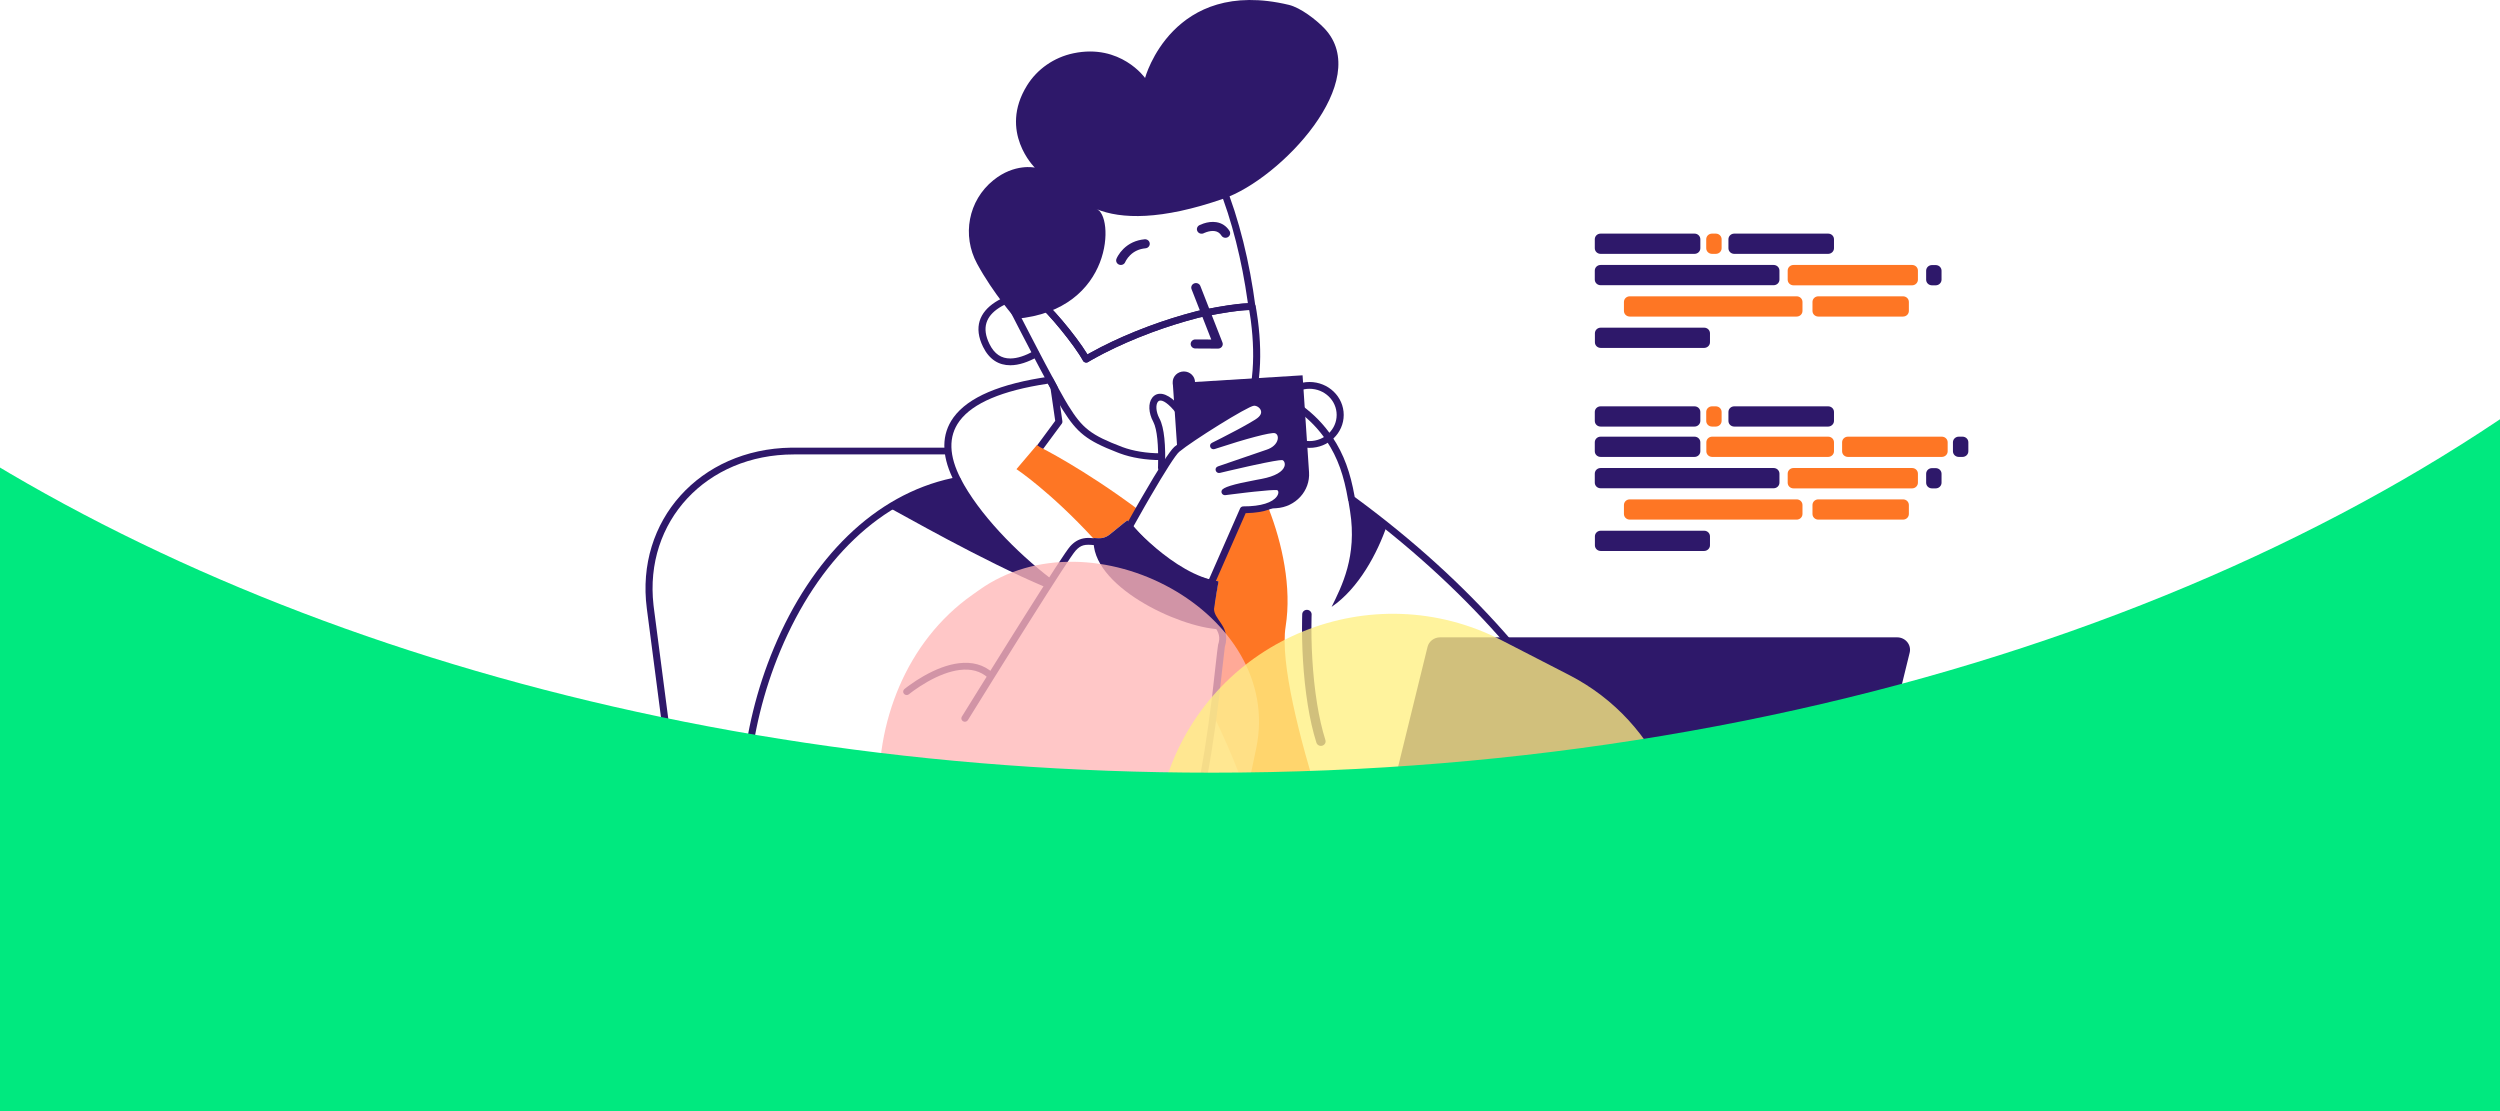 <svg width="360" height="160" viewBox="0 0 360 160" fill="none" xmlns="http://www.w3.org/2000/svg">
<g clip-path="url(#clip0_116_1640)">
<rect width="360" height="800" transform="translate(0 -640)" fill="white"/>
<path fill-rule="evenodd" clip-rule="evenodd" d="M136.131 64.46C136.411 64.46 136.639 64.679 136.639 64.949C136.639 65.209 136.427 65.422 136.161 65.437L136.131 65.438H114.313C101.699 65.438 92.742 75.101 94.105 87.129L94.149 87.495L98.279 119.212C98.314 119.48 98.117 119.724 97.839 119.758C97.57 119.79 97.325 119.615 97.276 119.362L97.272 119.334L93.141 87.616C91.495 74.964 100.772 64.668 113.913 64.463L114.313 64.46H136.131Z" fill="#2E186A"/>
<path fill-rule="evenodd" clip-rule="evenodd" d="M151.104 54.23C151.318 54.199 151.529 54.303 151.629 54.487L152.221 55.578C152.242 55.618 152.258 55.661 152.268 55.705L152.274 55.738L152.985 60.66C153.001 60.773 152.976 60.886 152.915 60.983L152.896 61.011L150.187 64.678C150.025 64.898 149.708 64.95 149.479 64.793C149.259 64.643 149.202 64.355 149.342 64.137L149.36 64.112L151.951 60.603L151.28 55.957L150.896 55.249L150.842 55.258C144.244 56.251 140.115 58.064 138.223 60.554L138.166 60.632C136.521 62.863 136.647 65.665 138.362 68.968C138.512 69.257 138.335 69.605 138.005 69.667C126.859 71.763 117.788 80.764 112.376 93.687C107.5 105.331 106.403 118.587 109.561 127.095L110.074 128.49C111.159 131.428 111.817 132.855 112.797 134.123C114.056 135.753 115.617 136.579 117.77 136.598C118.051 136.601 118.276 136.822 118.273 137.092C118.271 137.362 118.041 137.579 117.761 137.576C115.276 137.554 113.424 136.573 111.982 134.707L111.9 134.599C110.914 133.293 110.244 131.851 109.205 129.056L108.626 127.481C108.618 127.462 108.611 127.443 108.604 127.424C105.355 118.669 106.471 105.171 111.434 93.322C116.852 80.383 125.907 71.247 137.121 68.845L137.171 68.835L137.137 68.763C135.594 65.466 135.558 62.544 137.281 60.143L137.337 60.066C139.433 57.222 143.95 55.254 151.104 54.23Z" fill="#2E186A"/>
<path fill-rule="evenodd" clip-rule="evenodd" d="M157.492 77.581C157.492 77.548 157.492 77.515 157.492 77.483C158.288 77.564 159.066 77.564 159.828 76.945C161.69 75.397 162.35 74.924 162.35 74.924C162.35 74.924 162.519 75.12 162.824 75.445C163.196 74.793 163.569 74.109 163.958 73.424C155.918 67.426 149.774 64.395 149.774 64.395L149.317 64.085L146.371 67.557C146.371 67.557 151.178 70.735 157.492 77.581Z" fill="#FE7624"/>
<path fill-rule="evenodd" clip-rule="evenodd" d="M196.355 133.844C196.355 133.844 183.491 100.529 185.133 90.212C186.03 84.573 184.625 78.2 182.696 73.261L179.006 73.49L174.588 83.53C174.876 83.595 175.163 83.66 175.451 83.692C175.451 83.692 175.282 84.752 174.859 87.164C174.571 88.778 175.062 88.957 175.434 90.082C175.925 90.831 176.297 91.679 175.891 92.999C175.756 93.423 175.434 97.465 174.706 102.941C176.06 105.696 177.347 108.63 178.565 111.759C186.369 131.79 185.556 133.974 185.556 133.974L196.355 133.844Z" fill="#FE7624"/>
<path fill-rule="evenodd" clip-rule="evenodd" d="M180.133 55.354C180.224 55.098 180.513 54.962 180.778 55.05C185.922 56.746 189.512 59.425 191.854 62.924C193.552 65.459 194.456 68.099 195.055 71.433L195.079 71.572L195.422 71.823C211.81 83.908 223.519 97.535 231.3 111.832L231.537 112.27C234.462 117.706 236.666 122.967 238.249 127.939C239.362 131.435 240.054 134.408 240.426 136.753C240.468 137.02 240.278 137.269 240 137.31C239.723 137.351 239.464 137.167 239.422 136.9L239.382 136.656C239.009 134.395 238.338 131.554 237.278 128.226C235.713 123.309 233.532 118.102 230.635 112.719C222.845 98.243 211.002 84.442 194.305 72.233C194.201 72.157 194.132 72.046 194.111 71.923C193.533 68.551 192.666 65.94 191.001 63.454C188.783 60.142 185.378 57.6 180.449 55.975C180.184 55.887 180.042 55.609 180.133 55.354Z" fill="#2E186A"/>
<path fill-rule="evenodd" clip-rule="evenodd" d="M188.221 87.817C188.584 87.829 188.869 88.114 188.874 88.46L188.873 88.502L188.869 88.609C188.866 88.708 188.863 88.825 188.861 88.958C188.784 92.629 188.976 97.074 189.659 101.325C189.968 103.25 190.366 105.009 190.858 106.565C190.968 106.91 190.766 107.274 190.408 107.379C190.051 107.484 189.672 107.29 189.563 106.945C189.05 105.325 188.639 103.507 188.321 101.524C187.637 97.267 187.437 92.843 187.503 89.145L187.513 88.681L187.52 88.444C187.533 88.095 187.829 87.82 188.188 87.816L188.221 87.817Z" fill="#2E186A"/>
<path fill-rule="evenodd" clip-rule="evenodd" d="M194.104 71.713C194.222 72.414 194.324 73.049 194.409 73.604C195.441 80.091 193.224 84.41 191.751 87.392C195.695 84.703 198.369 79.585 199.707 75.69C198.099 74.451 195.881 72.984 194.104 71.713Z" fill="#2E186A"/>
<path fill-rule="evenodd" clip-rule="evenodd" d="M138.314 68.893C135.555 69.431 131.019 70.768 127.735 72.935C130.02 74.141 141.344 80.661 150.586 84.573C150.654 84.54 151.162 83.725 151.415 83.399C146.304 79.504 140.921 73.93 138.314 68.893Z" fill="#2E186A"/>
<path fill-rule="evenodd" clip-rule="evenodd" d="M145.628 42.458C145.899 42.387 146.178 42.54 146.252 42.801C146.323 43.052 146.177 43.311 145.924 43.393L145.835 43.418C145.808 43.426 145.774 43.437 145.734 43.449C145.596 43.493 145.441 43.547 145.274 43.613C144.795 43.8 144.317 44.036 143.873 44.324C142.004 45.536 141.332 47.196 142.48 49.533C143.201 51.002 144.208 51.625 145.493 51.619C146.516 51.614 147.653 51.219 148.896 50.539C149.14 50.406 149.45 50.488 149.589 50.723C149.727 50.958 149.642 51.257 149.398 51.39C148.017 52.145 146.733 52.591 145.498 52.597C143.814 52.604 142.45 51.76 141.562 49.951C140.178 47.134 141.052 44.974 143.306 43.513C143.812 43.184 144.352 42.918 144.892 42.707C145.218 42.58 145.474 42.498 145.628 42.458Z" fill="#2E186A"/>
<path fill-rule="evenodd" clip-rule="evenodd" d="M161.953 20.261C160.898 20.465 159.994 20.707 159.241 20.951L159.139 20.985C152.744 23.081 148.878 26.755 147.128 31.544C145.845 35.054 145.806 38.779 146.507 42.255C146.595 42.691 146.689 43.089 146.783 43.441L146.825 43.594L146.853 43.695C146.872 43.758 146.888 43.815 146.903 43.864L146.931 43.953C146.95 44.271 147.279 44.49 147.598 44.388L149.338 43.829L149.361 43.847C150.811 44.938 154.705 49.66 155.959 51.958C156.098 52.213 156.434 52.297 156.685 52.141L156.834 52.05L156.988 51.959C157.043 51.927 157.101 51.893 157.163 51.858L157.29 51.785C157.796 51.497 158.39 51.175 159.07 50.829C161.015 49.837 163.249 48.845 165.735 47.919L166.054 47.801C168.078 47.058 170.183 46.392 172.36 45.822L172.701 45.734L173.059 45.658C173.14 45.641 173.226 45.623 173.315 45.605L173.499 45.567C174.13 45.44 174.799 45.312 175.476 45.193C176.015 45.098 176.537 45.013 177.034 44.939L177.374 44.89C178.6 44.718 179.59 44.633 180.257 44.657C180.569 44.668 180.818 44.406 180.779 44.108C179.971 37.883 178.439 31.514 176.245 26.158C174.564 22.051 171.21 20.116 166.817 19.884C165.227 19.799 163.585 19.946 161.953 20.261ZM166.761 20.86C170.787 21.073 173.779 22.799 175.3 26.517L175.399 26.761C177.408 31.738 178.845 37.596 179.656 43.377L179.698 43.681L179.685 43.681C178.939 43.706 177.992 43.808 176.88 43.973C176.373 44.048 175.841 44.135 175.294 44.231C174.693 44.337 174.099 44.449 173.532 44.562L173.104 44.648C172.983 44.673 172.869 44.697 172.763 44.719L172.461 44.783L172.443 44.788C169.992 45.416 167.629 46.164 165.368 47.007C162.844 47.947 160.574 48.956 158.595 49.965L158.322 50.105C157.74 50.406 157.223 50.687 156.773 50.943L156.594 51.046L156.576 51.015C154.948 48.33 151.022 43.658 149.683 42.871L149.653 42.854C149.531 42.793 149.388 42.782 149.257 42.824L147.793 43.294C147.695 42.938 147.596 42.526 147.504 42.068C146.834 38.749 146.871 35.191 148.086 31.869C149.716 27.408 153.294 23.98 159.286 21.971L159.468 21.91C160.202 21.667 161.098 21.423 162.152 21.22C163.706 20.92 165.264 20.781 166.761 20.86Z" fill="#2E186A"/>
<path fill-rule="evenodd" clip-rule="evenodd" d="M149.257 42.808C149.399 42.762 149.555 42.779 149.683 42.854C151.009 43.634 154.87 48.221 156.526 50.917L156.594 51.029L156.773 50.927L156.986 50.807C157.456 50.543 157.993 50.255 158.595 49.949C160.574 48.94 162.844 47.931 165.369 46.99C167.522 46.188 169.767 45.471 172.093 44.862L172.443 44.771L172.684 44.719L173.102 44.632L173.288 44.594C173.925 44.464 174.601 44.335 175.287 44.214C175.759 44.131 176.218 44.055 176.661 43.987L176.881 43.954C178.344 43.737 179.522 43.629 180.331 43.663C180.565 43.673 180.761 43.835 180.807 44.056L180.831 44.176L180.878 44.429C180.889 44.489 180.9 44.553 180.911 44.621L180.95 44.85C181.014 45.24 181.078 45.67 181.138 46.135C181.494 48.887 181.595 51.742 181.288 54.419C181.277 54.516 181.265 54.612 181.253 54.708C181.219 54.976 180.966 55.166 180.687 55.133C180.409 55.101 180.211 54.857 180.245 54.589C180.257 54.497 180.268 54.404 180.278 54.312C180.576 51.721 180.477 48.938 180.13 46.256L180.095 45.988C180.041 45.592 179.985 45.225 179.928 44.891L179.884 44.636L179.833 44.637C179.15 44.652 178.235 44.745 177.148 44.904L177.035 44.92C176.536 44.994 176.011 45.08 175.47 45.176C174.879 45.28 174.294 45.391 173.735 45.503L173.226 45.606L172.816 45.693L172.693 45.719L172.36 45.806C170.183 46.376 168.078 47.042 166.054 47.784L165.735 47.902C163.249 48.829 161.015 49.821 159.07 50.813L158.803 50.95C158.277 51.222 157.807 51.477 157.393 51.71L157.163 51.842C157.101 51.877 157.043 51.911 156.988 51.943L156.723 52.101C156.707 52.111 156.694 52.119 156.685 52.125C156.434 52.281 156.098 52.197 155.959 51.942C154.717 49.667 150.888 45.016 149.406 43.864L149.338 43.813L146.542 44.715L147.482 46.547L148.204 47.944C148.744 48.989 149.282 50.023 149.805 51.02L150.53 52.397C152.059 55.291 153.215 57.401 153.848 58.423C155.871 61.675 157.063 62.644 161.636 64.379C163.173 64.952 165.131 65.275 167.14 65.275C167.421 65.275 167.648 65.494 167.648 65.764C167.648 66.034 167.421 66.253 167.14 66.253C165.01 66.253 162.928 65.909 161.267 65.29L160.845 65.128C156.492 63.441 155.108 62.307 153.104 59.128L152.977 58.925C152.336 57.891 151.196 55.814 149.688 52.961L149.245 52.121C148.557 50.813 147.837 49.429 147.114 48.031L146.494 46.829L145.374 44.644C145.243 44.388 145.368 44.08 145.64 43.975L145.668 43.965L149.257 42.808Z" fill="#2E186A"/>
<path fill-rule="evenodd" clip-rule="evenodd" d="M146.27 45.912C146.27 45.912 143.037 42.294 140.701 37.975C138.5 33.916 139.414 28.88 143.054 25.946C146.1 23.485 149.012 24.137 149.012 24.137C149.012 24.137 143.748 18.987 147.895 12.304C149.35 9.957 151.771 8.262 154.564 7.675C161.368 6.241 164.889 11.228 164.889 11.228C164.889 11.228 168.799 -3.31 185.59 0.699C187.282 1.107 189.517 2.835 190.702 4.073C197.861 11.587 184.388 25.767 176.196 28.603C167.208 31.732 161.419 31.569 157.881 30.102C160.437 30.852 160.522 44.657 146.27 45.912Z" fill="#2E186A"/>
<path fill-rule="evenodd" clip-rule="evenodd" d="M171.979 40.804C172.318 40.681 172.695 40.837 172.838 41.153L172.851 41.184L176.034 49.317C176.197 49.735 175.886 50.181 175.428 50.198L175.397 50.199L172.13 50.182C171.756 50.181 171.454 49.887 171.456 49.527C171.458 49.178 171.745 48.894 172.103 48.879L172.137 48.879L174.419 48.89L171.584 41.644C171.457 41.317 171.618 40.954 171.947 40.816L171.979 40.804Z" fill="#2E186A"/>
<path fill-rule="evenodd" clip-rule="evenodd" d="M170.475 56.588C171.363 56.588 172.083 55.895 172.083 55.039C172.083 54.184 171.363 53.491 170.475 53.491C169.587 53.491 168.867 54.184 168.867 55.039C168.867 55.895 169.587 56.588 170.475 56.588Z" fill="#2E186A"/>
<path fill-rule="evenodd" clip-rule="evenodd" d="M164.824 34.457C165.196 34.423 165.527 34.685 165.563 35.044C165.599 35.402 165.326 35.721 164.954 35.755C164.025 35.841 163.301 36.2 162.74 36.75C162.512 36.973 162.327 37.213 162.184 37.451L162.145 37.517C162.092 37.61 162.057 37.681 162.04 37.721L162.035 37.733C161.903 38.07 161.512 38.239 161.162 38.112C160.812 37.984 160.636 37.608 160.769 37.271C160.811 37.164 160.89 36.999 161.012 36.797C161.21 36.468 161.462 36.142 161.774 35.836C162.549 35.076 163.563 34.574 164.824 34.457Z" fill="#2E186A"/>
<path fill-rule="evenodd" clip-rule="evenodd" d="M173.295 32.189C173.911 31.983 174.547 31.894 175.17 31.996C175.939 32.122 176.591 32.534 177.045 33.251C177.239 33.559 177.138 33.96 176.819 34.147C176.499 34.334 176.083 34.237 175.888 33.929C175.643 33.541 175.333 33.345 174.943 33.282C174.579 33.222 174.158 33.281 173.739 33.421C173.63 33.457 173.531 33.496 173.444 33.534L173.368 33.569L173.354 33.576C173.026 33.748 172.614 33.631 172.436 33.315C172.257 32.999 172.378 32.603 172.707 32.431L172.765 32.401C172.891 32.34 173.071 32.264 173.295 32.189Z" fill="#2E186A"/>
<path fill-rule="evenodd" clip-rule="evenodd" d="M273.184 91.777H207.374C206.511 91.777 205.766 92.347 205.563 93.162L196.406 130.454H172.557C172.557 130.454 171.236 137.022 178.938 137.022C182.848 137.022 262.961 137.022 262.961 137.022C263.824 137.022 264.569 136.452 264.772 135.637L274.995 93.977C275.266 92.853 274.386 91.777 273.184 91.777Z" fill="#2E186A"/>
<path fill-rule="evenodd" clip-rule="evenodd" d="M247.067 36.557H246.542C246.068 36.557 245.696 36.198 245.696 35.742V34.454C245.696 33.998 246.068 33.639 246.542 33.639H247.067C247.541 33.639 247.913 33.998 247.913 34.454V35.742C247.913 36.198 247.541 36.557 247.067 36.557Z" fill="#FE7624"/>
<path fill-rule="evenodd" clip-rule="evenodd" d="M244.003 36.557H230.496C230.022 36.557 229.65 36.198 229.65 35.742V34.454C229.65 33.998 230.022 33.639 230.496 33.639H244.003C244.477 33.639 244.849 33.998 244.849 34.454V35.742C244.849 36.198 244.477 36.557 244.003 36.557Z" fill="#2E186A"/>
<path fill-rule="evenodd" clip-rule="evenodd" d="M245.391 50.101H230.513C230.039 50.101 229.666 49.742 229.666 49.286V47.998C229.666 47.542 230.039 47.183 230.513 47.183H245.391C245.865 47.183 246.237 47.542 246.237 47.998V49.286C246.237 49.742 245.848 50.101 245.391 50.101Z" fill="#2E186A"/>
<path fill-rule="evenodd" clip-rule="evenodd" d="M258.712 45.586H234.693C234.22 45.586 233.847 45.227 233.847 44.771V43.484C233.847 43.027 234.22 42.669 234.693 42.669H258.712C259.186 42.669 259.558 43.027 259.558 43.484V44.771C259.558 45.227 259.186 45.586 258.712 45.586Z" fill="#FE7624"/>
<path fill-rule="evenodd" clip-rule="evenodd" d="M274.031 45.586H261.844C261.37 45.586 260.997 45.227 260.997 44.771V43.484C260.997 43.027 261.37 42.669 261.844 42.669H274.031C274.504 42.669 274.877 43.027 274.877 43.484V44.771C274.877 45.227 274.504 45.586 274.031 45.586Z" fill="#FE7624"/>
<path fill-rule="evenodd" clip-rule="evenodd" d="M278.736 41.088H278.211C277.737 41.088 277.365 40.729 277.365 40.273V38.985C277.365 38.529 277.737 38.17 278.211 38.17H278.736C279.21 38.17 279.582 38.529 279.582 38.985V40.273C279.582 40.713 279.21 41.088 278.736 41.088Z" fill="#2E186A"/>
<path fill-rule="evenodd" clip-rule="evenodd" d="M255.395 41.071H230.496C230.022 41.071 229.649 40.713 229.649 40.256V38.969C229.649 38.512 230.022 38.154 230.496 38.154H255.395C255.868 38.154 256.241 38.512 256.241 38.969V40.256C256.241 40.713 255.868 41.071 255.395 41.071Z" fill="#2E186A"/>
<path fill-rule="evenodd" clip-rule="evenodd" d="M263.248 36.557H249.741C249.267 36.557 248.895 36.198 248.895 35.742V34.454C248.895 33.998 249.267 33.639 249.741 33.639H263.248C263.722 33.639 264.095 33.998 264.095 34.454V35.742C264.095 36.198 263.705 36.557 263.248 36.557Z" fill="#2E186A"/>
<path fill-rule="evenodd" clip-rule="evenodd" d="M275.334 41.088H258.272C257.798 41.088 257.426 40.729 257.426 40.273V38.969C257.426 38.512 257.798 38.154 258.272 38.154H275.334C275.808 38.154 276.18 38.512 276.18 38.969V40.273C276.18 40.713 275.808 41.088 275.334 41.088Z" fill="#FE7624"/>
<path fill-rule="evenodd" clip-rule="evenodd" d="M244.003 65.797H230.496C230.022 65.797 229.649 65.438 229.649 64.982V63.694C229.649 63.238 230.022 62.879 230.496 62.879H244.003C244.477 62.879 244.849 63.238 244.849 63.694V64.982C244.849 65.438 244.477 65.797 244.003 65.797Z" fill="#2E186A"/>
<path fill-rule="evenodd" clip-rule="evenodd" d="M245.391 79.341H230.513C230.039 79.341 229.666 78.982 229.666 78.526V77.238C229.666 76.782 230.039 76.423 230.513 76.423H245.391C245.865 76.423 246.237 76.782 246.237 77.238V78.526C246.237 78.966 245.848 79.341 245.391 79.341Z" fill="#2E186A"/>
<path fill-rule="evenodd" clip-rule="evenodd" d="M258.712 74.826H234.693C234.22 74.826 233.847 74.467 233.847 74.011V72.723C233.847 72.267 234.22 71.909 234.693 71.909H258.712C259.186 71.909 259.558 72.267 259.558 72.723V74.011C259.558 74.467 259.186 74.826 258.712 74.826Z" fill="#FE7624"/>
<path fill-rule="evenodd" clip-rule="evenodd" d="M274.031 74.826H261.844C261.37 74.826 260.997 74.467 260.997 74.011V72.723C260.997 72.267 261.37 71.909 261.844 71.909H274.031C274.504 71.909 274.877 72.267 274.877 72.723V74.011C274.877 74.467 274.504 74.826 274.031 74.826Z" fill="#FE7624"/>
<path fill-rule="evenodd" clip-rule="evenodd" d="M278.736 70.328H278.211C277.737 70.328 277.365 69.969 277.365 69.513V68.225C277.365 67.769 277.737 67.41 278.211 67.41H278.736C279.21 67.41 279.582 67.769 279.582 68.225V69.513C279.582 69.953 279.21 70.328 278.736 70.328Z" fill="#2E186A"/>
<path fill-rule="evenodd" clip-rule="evenodd" d="M282.595 65.797H282.071C281.597 65.797 281.224 65.438 281.224 64.982V63.694C281.224 63.238 281.597 62.879 282.071 62.879H282.595C283.069 62.879 283.442 63.238 283.442 63.694V64.982C283.442 65.438 283.069 65.797 282.595 65.797Z" fill="#2E186A"/>
<path fill-rule="evenodd" clip-rule="evenodd" d="M255.395 70.311H230.496C230.022 70.311 229.649 69.953 229.649 69.496V68.209C229.649 67.752 230.022 67.394 230.496 67.394H255.395C255.868 67.394 256.241 67.752 256.241 68.209V69.496C256.241 69.953 255.868 70.311 255.395 70.311Z" fill="#2E186A"/>
<path fill-rule="evenodd" clip-rule="evenodd" d="M263.248 65.797H246.559C246.085 65.797 245.713 65.438 245.713 64.982V63.694C245.713 63.238 246.085 62.879 246.559 62.879H263.248C263.722 62.879 264.095 63.238 264.095 63.694V64.982C264.095 65.438 263.705 65.797 263.248 65.797Z" fill="#FE7624"/>
<path fill-rule="evenodd" clip-rule="evenodd" d="M279.616 65.797H266.109C265.635 65.797 265.263 65.438 265.263 64.982V63.694C265.263 63.238 265.635 62.879 266.109 62.879H279.616C280.09 62.879 280.463 63.238 280.463 63.694V64.982C280.463 65.438 280.09 65.797 279.616 65.797Z" fill="#FE7624"/>
<path fill-rule="evenodd" clip-rule="evenodd" d="M247.067 61.428H246.542C246.068 61.428 245.696 61.07 245.696 60.614V59.326C245.696 58.87 246.068 58.511 246.542 58.511H247.067C247.541 58.511 247.913 58.87 247.913 59.326V60.614C247.913 61.054 247.541 61.428 247.067 61.428Z" fill="#FE7624"/>
<path fill-rule="evenodd" clip-rule="evenodd" d="M244.003 61.428H230.496C230.022 61.428 229.65 61.07 229.65 60.614V59.326C229.65 58.87 230.022 58.511 230.496 58.511H244.003C244.477 58.511 244.849 58.87 244.849 59.326V60.614C244.849 61.054 244.477 61.428 244.003 61.428Z" fill="#2E186A"/>
<path fill-rule="evenodd" clip-rule="evenodd" d="M263.248 61.428H249.741C249.267 61.428 248.895 61.07 248.895 60.614V59.326C248.895 58.87 249.267 58.511 249.741 58.511H263.248C263.722 58.511 264.095 58.87 264.095 59.326V60.614C264.095 61.054 263.705 61.428 263.248 61.428Z" fill="#2E186A"/>
<path fill-rule="evenodd" clip-rule="evenodd" d="M275.334 70.328H258.272C257.798 70.328 257.426 69.969 257.426 69.513V68.209C257.426 67.752 257.798 67.394 258.272 67.394H275.334C275.808 67.394 276.18 67.752 276.18 68.209V69.513C276.18 69.953 275.808 70.328 275.334 70.328Z" fill="#FE7624"/>
<path fill-rule="evenodd" clip-rule="evenodd" d="M296.352 119.176C299.07 118.976 301.431 120.94 301.619 123.555C301.827 126.172 299.788 128.445 297.059 128.628C296.633 128.648 296.286 128.64 295.943 128.59C295.665 128.55 295.474 128.301 295.516 128.034C295.558 127.767 295.816 127.583 296.093 127.623C296.36 127.662 296.644 127.668 296.999 127.651C299.155 127.507 300.771 125.705 300.606 123.626C300.457 121.549 298.585 119.993 296.433 120.151C296.081 120.179 295.731 120.25 295.4 120.356C295.134 120.441 294.846 120.303 294.758 120.047C294.669 119.79 294.813 119.514 295.079 119.428C295.486 119.298 295.915 119.211 296.352 119.176Z" fill="#2E186A"/>
<path fill-rule="evenodd" clip-rule="evenodd" d="M277.974 112.652C278.183 112.488 278.486 112.509 278.668 112.697L278.689 112.72L285.002 120.136C285.18 120.345 285.148 120.653 284.932 120.824C284.723 120.989 284.419 120.967 284.238 120.78L284.217 120.756L277.903 113.34C277.726 113.131 277.757 112.823 277.974 112.652Z" fill="#2E186A"/>
<path fill-rule="evenodd" clip-rule="evenodd" d="M277.365 118.148V132.132C277.365 134.838 279.633 137.022 282.443 137.022H291.008C293.817 137.022 296.086 134.838 296.086 132.132V118.148H277.365ZM284.948 128.384C285.067 128.465 285.117 128.547 285.117 128.677C285.117 128.775 285.084 128.84 285.016 128.905C284.948 128.97 284.864 129.003 284.779 129.003C284.711 129.003 284.66 128.987 284.61 128.954L281.224 126.998C281.106 126.917 281.038 126.819 281.038 126.705C281.038 126.591 281.106 126.493 281.224 126.412L284.61 124.456C284.66 124.423 284.711 124.407 284.779 124.407C284.88 124.407 284.948 124.439 285.016 124.505C285.084 124.57 285.117 124.651 285.117 124.733C285.117 124.847 285.067 124.945 284.948 125.026L282.037 126.705L284.948 128.384ZM289.18 123.559L286.455 130.111C286.438 130.144 286.421 130.177 286.387 130.209C286.319 130.274 286.234 130.307 286.15 130.307C286.048 130.307 285.981 130.274 285.913 130.209C285.845 130.144 285.811 130.063 285.811 129.981C285.811 129.932 285.828 129.883 285.845 129.834L288.57 123.282C288.587 123.25 288.604 123.217 288.638 123.184C288.706 123.119 288.79 123.087 288.875 123.087C288.977 123.087 289.044 123.119 289.112 123.184C289.18 123.25 289.214 123.331 289.214 123.413C289.214 123.478 289.197 123.527 289.18 123.559ZM293.784 126.998L290.398 128.954C290.348 128.987 290.297 129.003 290.229 129.003C290.128 129.003 290.06 128.97 289.992 128.905C289.924 128.84 289.891 128.759 289.891 128.677C289.891 128.563 289.941 128.465 290.06 128.384L292.971 126.705L290.06 125.026C289.941 124.945 289.891 124.863 289.891 124.733C289.891 124.635 289.924 124.57 289.992 124.505C290.06 124.439 290.144 124.407 290.229 124.407C290.297 124.407 290.348 124.423 290.398 124.456L293.784 126.412C293.902 126.493 293.97 126.591 293.97 126.705C293.97 126.819 293.919 126.933 293.784 126.998Z" fill="#2E186A"/>
<path fill-rule="evenodd" clip-rule="evenodd" d="M84.829 119.176C85.158 119.156 85.451 119.16 85.723 119.195C86.001 119.231 86.197 119.477 86.159 119.745C86.123 120.012 85.867 120.2 85.589 120.165C85.39 120.139 85.16 120.136 84.896 120.152C82.745 120.295 81.138 122.093 81.288 124.177C81.438 126.254 83.309 127.81 85.465 127.652C85.745 127.631 85.989 127.833 86.01 128.102C86.031 128.371 85.822 128.606 85.543 128.627C82.824 128.827 80.464 126.863 80.275 124.245C80.086 121.624 82.113 119.357 84.829 119.176Z" fill="#2E186A"/>
<path fill-rule="evenodd" clip-rule="evenodd" d="M84.928 118.148V132.132C84.928 134.838 87.196 137.022 90.006 137.022H98.571C101.381 137.022 103.649 134.838 103.649 132.132V118.148H84.928ZM92.494 128.384C92.613 128.465 92.664 128.547 92.664 128.677C92.664 128.775 92.63 128.84 92.562 128.905C92.494 128.97 92.41 129.003 92.325 129.003C92.257 129.003 92.207 128.987 92.156 128.954L88.771 126.998C88.652 126.917 88.584 126.819 88.584 126.705C88.584 126.591 88.652 126.493 88.771 126.412L92.156 124.456C92.207 124.423 92.257 124.407 92.325 124.407C92.427 124.407 92.494 124.439 92.562 124.505C92.63 124.57 92.664 124.651 92.664 124.733C92.664 124.847 92.613 124.945 92.494 125.026L89.583 126.705L92.494 128.384ZM99.638 126.998L96.252 128.954C96.201 128.987 96.151 129.003 96.083 129.003C95.981 129.003 95.914 128.97 95.846 128.905C95.778 128.84 95.744 128.759 95.744 128.677C95.744 128.563 95.795 128.465 95.914 128.384L98.825 126.705L95.914 125.026C95.795 124.945 95.744 124.863 95.744 124.733C95.744 124.635 95.778 124.57 95.846 124.505C95.914 124.439 95.998 124.407 96.083 124.407C96.151 124.407 96.201 124.423 96.252 124.456L99.638 126.412C99.756 126.493 99.824 126.591 99.824 126.705C99.824 126.819 99.756 126.933 99.638 126.998Z" fill="#2E186A"/>
<path fill-rule="evenodd" clip-rule="evenodd" d="M113.762 108.039C113.999 107.913 114.294 107.988 114.437 108.205L114.452 108.23L116.771 112.272C116.907 112.509 116.818 112.806 116.572 112.937C116.336 113.062 116.041 112.988 115.898 112.771L115.882 112.745L113.563 108.703C113.428 108.467 113.517 108.169 113.762 108.039Z" fill="#2E186A"/>
<path fill-rule="evenodd" clip-rule="evenodd" d="M124.012 112.46C124.292 112.46 124.519 112.679 124.519 112.949C124.519 113.209 124.308 113.422 124.041 113.437L124.012 113.438H111.181C110.901 113.438 110.673 113.219 110.673 112.949C110.673 112.688 110.885 112.476 111.151 112.461L111.181 112.46H124.012Z" fill="#2E186A"/>
<path fill-rule="evenodd" clip-rule="evenodd" d="M122.234 126.118C122.048 125.939 121.811 125.841 121.523 125.841C121.252 125.841 121.015 125.939 120.812 126.118C120.626 126.297 120.525 126.526 120.525 126.803C120.525 127.064 120.626 127.292 120.812 127.487C120.998 127.667 121.235 127.764 121.523 127.764C121.794 127.764 122.031 127.667 122.234 127.487C122.42 127.308 122.522 127.08 122.522 126.803C122.522 126.526 122.437 126.297 122.234 126.118Z" fill="#2E186A"/>
<path fill-rule="evenodd" clip-rule="evenodd" d="M121.54 124.684C121.811 124.684 122.048 124.586 122.251 124.407C122.437 124.228 122.539 123.999 122.539 123.722C122.539 123.461 122.437 123.233 122.251 123.038C122.065 122.858 121.828 122.761 121.54 122.761C121.269 122.761 121.032 122.858 120.829 123.038C120.643 123.217 120.542 123.445 120.542 123.722C120.542 123.983 120.643 124.211 120.829 124.407C121.032 124.586 121.253 124.684 121.54 124.684Z" fill="#2E186A"/>
<path fill-rule="evenodd" clip-rule="evenodd" d="M122.234 130.535C122.42 130.356 122.522 130.128 122.522 129.851C122.522 129.59 122.42 129.362 122.234 129.166C122.048 128.987 121.811 128.889 121.523 128.889C121.252 128.889 121.015 128.987 120.812 129.166C120.626 129.345 120.525 129.574 120.525 129.851C120.525 130.111 120.626 130.34 120.812 130.535C120.998 130.714 121.235 130.812 121.523 130.812C121.811 130.812 122.048 130.714 122.234 130.535Z" fill="#2E186A"/>
<path fill-rule="evenodd" clip-rule="evenodd" d="M125.281 115.899L123.03 113.079H112.18L109.929 115.899C109.709 116.176 109.59 116.486 109.59 116.812V133.974C109.59 134.512 109.895 135.001 110.42 135.327C111.114 135.751 112.011 136.386 112.061 137.006H123.114C123.182 136.386 124.062 135.734 124.756 135.327C125.281 135.017 125.586 134.512 125.586 133.974V116.812C125.603 116.486 125.501 116.16 125.281 115.899ZM120.575 119.191L121.76 117.284C121.811 117.219 121.862 117.186 121.946 117.186C122.014 117.186 122.082 117.219 122.133 117.284L123.317 119.191C123.334 119.224 123.334 119.256 123.334 119.289C123.334 119.338 123.317 119.387 123.284 119.419C123.25 119.452 123.199 119.468 123.148 119.468C123.08 119.468 123.013 119.436 122.979 119.37L121.963 117.741L120.948 119.37C120.897 119.436 120.846 119.468 120.778 119.468C120.728 119.468 120.677 119.452 120.643 119.419C120.609 119.387 120.592 119.338 120.592 119.289C120.541 119.24 120.558 119.207 120.575 119.191ZM120.643 119.908C120.677 119.892 120.711 119.876 120.762 119.876C120.812 119.876 120.863 119.892 120.897 119.925C120.931 119.957 120.948 120.006 120.948 120.055C120.948 120.104 120.931 120.153 120.897 120.185C120.863 120.218 120.829 120.234 120.829 120.251C120.643 120.43 120.541 120.658 120.541 120.935C120.541 121.196 120.626 121.408 120.795 121.571C120.846 121.603 120.897 121.636 120.965 121.636C121.049 121.636 121.1 121.587 121.117 121.522L121.523 120.348C121.574 120.202 121.642 120.104 121.692 120.039C121.811 119.925 121.946 119.876 122.116 119.876C122.285 119.876 122.42 119.941 122.539 120.055C122.776 120.283 122.911 120.577 122.911 120.952C122.911 121.359 122.742 121.701 122.42 121.978C122.386 122.011 122.353 122.011 122.302 122.011C122.251 122.011 122.2 121.995 122.166 121.962C122.133 121.929 122.116 121.881 122.116 121.832C122.116 121.783 122.133 121.734 122.166 121.701C122.2 121.669 122.234 121.652 122.234 121.636C122.42 121.457 122.522 121.229 122.522 120.952C122.522 120.691 122.437 120.479 122.268 120.316C122.217 120.283 122.166 120.251 122.099 120.251C122.014 120.251 121.963 120.3 121.946 120.365L121.54 121.538C121.489 121.685 121.422 121.783 121.371 121.848C121.252 121.962 121.117 122.011 120.948 122.011C120.778 122.011 120.643 121.946 120.525 121.832C120.288 121.603 120.152 121.31 120.152 120.935C120.152 120.528 120.305 120.185 120.643 119.908ZM120.558 122.777C120.829 122.516 121.151 122.386 121.54 122.386C121.929 122.386 122.251 122.516 122.522 122.777C122.793 123.038 122.928 123.347 122.928 123.722C122.928 124.097 122.793 124.407 122.522 124.668C122.251 124.928 121.929 125.059 121.54 125.059C121.151 125.059 120.829 124.928 120.558 124.668C120.288 124.407 120.152 124.097 120.152 123.722C120.152 123.347 120.288 123.038 120.558 122.777ZM120.203 131.138C120.169 131.106 120.152 131.057 120.152 131.008C120.152 130.959 120.169 130.91 120.203 130.877C120.237 130.845 120.288 130.829 120.338 130.829H120.558C120.288 130.568 120.135 130.242 120.135 129.867C120.135 129.492 120.271 129.182 120.542 128.922C120.812 128.661 121.134 128.53 121.523 128.53C121.913 128.53 122.234 128.661 122.505 128.922C122.776 129.182 122.911 129.492 122.911 129.867C122.911 130.242 122.776 130.551 122.505 130.812C122.234 131.073 121.913 131.203 121.523 131.203H120.338C120.288 131.187 120.237 131.171 120.203 131.138ZM123.301 131.855L122.116 133.762C122.065 133.827 122.014 133.86 121.93 133.86C121.862 133.86 121.794 133.827 121.743 133.762L120.558 131.855C120.542 131.823 120.542 131.79 120.542 131.758C120.542 131.709 120.558 131.66 120.592 131.627C120.626 131.595 120.677 131.578 120.728 131.578C120.795 131.578 120.863 131.611 120.897 131.676L121.913 133.306L122.928 131.676C122.979 131.611 123.03 131.578 123.097 131.578C123.148 131.578 123.199 131.595 123.233 131.627C123.267 131.66 123.284 131.709 123.284 131.758C123.318 131.806 123.318 131.823 123.301 131.855ZM124.062 128.074C124.028 128.107 123.978 128.123 123.927 128.123H121.54C121.151 128.123 120.829 127.993 120.558 127.732C120.288 127.471 120.152 127.161 120.152 126.786C120.152 126.412 120.288 126.102 120.558 125.841C120.829 125.58 121.151 125.45 121.54 125.45C121.929 125.45 122.251 125.58 122.522 125.841C122.793 126.102 122.928 126.412 122.928 126.786C122.928 127.161 122.793 127.471 122.522 127.732C122.522 127.732 122.522 127.732 122.505 127.748H123.927C123.978 127.748 124.028 127.764 124.062 127.797C124.096 127.83 124.113 127.878 124.113 127.927C124.113 127.976 124.096 128.041 124.062 128.074Z" fill="#2E186A"/>
<path fill-rule="evenodd" clip-rule="evenodd" d="M165.914 57.283C166.652 56.315 167.971 56.572 169.317 57.91C170.626 59.216 171.468 60.949 171.933 62.831C171.998 63.094 171.83 63.357 171.557 63.42C171.284 63.483 171.01 63.32 170.945 63.057C170.519 61.331 169.751 59.751 168.586 58.59C167.618 57.626 167.003 57.506 166.733 57.861C166.404 58.293 166.447 59.276 166.935 60.217L166.965 60.275C167.672 61.592 167.869 64.184 167.766 67.393C167.757 67.663 167.523 67.875 167.243 67.866C166.963 67.858 166.742 67.632 166.751 67.362L166.761 67.02C166.832 64.189 166.64 61.851 166.085 60.767L166.063 60.724C165.387 59.467 165.315 58.069 165.914 57.283Z" fill="#2E186A"/>
<path fill-rule="evenodd" clip-rule="evenodd" d="M188.569 55.007C185.849 55.007 183.644 57.13 183.644 59.75C183.644 62.369 185.849 64.493 188.569 64.493C191.289 64.493 193.495 62.369 193.495 59.75C193.495 57.13 191.289 55.007 188.569 55.007ZM188.569 55.985C190.729 55.985 192.479 57.67 192.479 59.75C192.479 61.829 190.729 63.515 188.569 63.515C186.41 63.515 184.659 61.829 184.659 59.75C184.659 57.67 186.41 55.985 188.569 55.985Z" fill="#2E186A"/>
<path fill-rule="evenodd" clip-rule="evenodd" d="M162.205 75.31C162.419 75.161 162.713 75.195 162.885 75.384L162.977 75.496C163.038 75.57 163.111 75.657 163.195 75.755C163.436 76.037 163.716 76.351 164.03 76.689C164.93 77.657 165.93 78.626 167.001 79.528C169.575 81.695 172.137 83.132 174.517 83.503C174.713 83.534 174.873 83.672 174.925 83.857L174.936 83.898C174.953 83.969 174.973 84.071 174.992 84.207C175.091 84.929 175.075 85.924 174.871 87.209L174.852 87.323C174.747 87.961 174.907 88.408 175.442 89.196L175.709 89.585C176.097 90.155 176.288 90.505 176.431 90.969C176.637 91.636 176.63 92.342 176.379 93.136L176.375 93.151C176.314 93.478 175.81 98.199 175.569 100.228L175.547 100.412C174.908 105.711 174.14 110.657 173.149 115.341C171.843 121.517 170.259 126.661 168.343 130.501C166.033 135.131 163.288 137.763 160.018 137.999C159.739 138.019 159.495 137.817 159.474 137.547C159.453 137.278 159.663 137.044 159.942 137.023C162.732 136.822 165.209 134.473 167.362 130.208L167.427 130.078C169.301 126.323 170.863 121.25 172.154 115.146C173.111 110.619 173.86 105.839 174.487 100.726L174.58 99.947C174.814 97.941 175.323 93.195 175.403 92.866L175.405 92.857C175.748 91.773 175.575 91.169 174.815 90.057L174.637 89.799C173.941 88.785 173.691 88.125 173.849 87.169C174.044 85.992 174.072 85.092 173.999 84.45L173.994 84.405L173.9 84.387C171.472 83.891 168.958 82.454 166.45 80.362L166.333 80.264C165.228 79.333 164.2 78.338 163.274 77.342C163.008 77.056 162.767 76.787 162.551 76.539L162.419 76.386L162.189 76.563C161.745 76.907 161.18 77.36 160.479 77.936C160.033 78.303 159.545 78.498 158.994 78.558L158.911 78.567C158.568 78.598 158.276 78.58 157.689 78.515L157.618 78.507C156.234 78.35 155.663 78.456 154.917 79.262L154.878 79.305C154.398 79.831 151.947 83.612 148.207 89.548L147.022 91.432L146.537 92.203C145.401 94.015 144.221 95.904 143.031 97.813L140.122 102.494L139.377 103.697C139.233 103.929 138.922 104.005 138.681 103.867C138.449 103.734 138.367 103.45 138.489 103.222L139.344 101.842L140.884 99.362C142.416 96.897 143.954 94.432 145.424 92.087L147.234 89.206C151.119 83.038 153.57 79.258 154.114 78.661C154.687 78.028 155.307 77.67 156.003 77.531C156.465 77.439 156.832 77.441 157.501 77.51L157.875 77.551C158.915 77.66 159.323 77.601 159.82 77.192L160.245 76.844C160.761 76.424 161.195 76.078 161.552 75.801L161.818 75.597C161.882 75.547 161.941 75.503 161.995 75.463L162.17 75.334C162.185 75.324 162.196 75.316 162.205 75.31Z" fill="#2E186A"/>
<path fill-rule="evenodd" clip-rule="evenodd" d="M174.876 87.18C175.299 84.752 175.468 83.709 175.468 83.709C169.002 82.747 162.35 74.924 162.35 74.924C162.35 74.924 161.69 75.397 159.828 76.945C159.083 77.564 158.305 77.564 157.492 77.483C156.917 84.279 169.595 90.326 175.586 90.62C175.214 88.99 174.554 89.022 174.876 87.18Z" fill="#2E186A"/>
<path fill-rule="evenodd" clip-rule="evenodd" d="M138.08 95.504C139.976 95.273 141.646 95.697 142.978 96.896C143.182 97.08 143.193 97.39 143.002 97.587C142.81 97.784 142.489 97.795 142.284 97.61C141.19 96.625 139.822 96.278 138.208 96.475C136.743 96.653 135.15 97.27 133.536 98.188C132.848 98.579 132.202 98.999 131.62 99.419L131.471 99.527C131.375 99.597 131.285 99.665 131.201 99.729L131.079 99.823C131.036 99.856 130.997 99.887 130.963 99.914L130.894 99.97C130.681 100.147 130.361 100.124 130.178 99.919C129.994 99.715 130.018 99.406 130.23 99.23L130.301 99.173C130.33 99.149 130.366 99.121 130.408 99.088L130.569 98.963C130.703 98.861 130.851 98.751 131.011 98.636C131.622 98.196 132.298 97.756 133.02 97.346C134.743 96.366 136.456 95.702 138.08 95.504Z" fill="#2E186A"/>
<path fill-rule="evenodd" clip-rule="evenodd" d="M180.469 57.453L180.424 57.458C179.743 57.553 177.869 58.579 175.228 60.219L174.688 60.556C172.287 62.063 169.926 63.662 169.143 64.32L169.1 64.357C168.398 64.993 166.814 67.5 164.495 71.503L164.349 71.755C164.213 71.991 164.076 72.23 163.936 72.473L163.526 73.19C162.769 74.517 161.989 75.902 161.214 77.297L160.54 78.511C160.294 78.957 160.063 79.378 159.848 79.769L159.395 80.597C159.269 80.829 159.355 81.115 159.59 81.247L172.386 88.402L172.414 88.416C172.674 88.542 172.994 88.431 173.109 88.169L179.377 73.895L179.464 73.893C182.112 73.835 183.883 73.159 184.682 72.071C185.452 71.023 185.082 69.683 183.937 69.596L183.907 69.594C183.758 69.584 183.56 69.584 183.316 69.593L183.16 69.599L183.179 69.593C184.717 69.101 185.642 68.353 185.936 67.441C186.267 66.411 185.638 65.333 184.691 65.276L184.669 65.275C184.443 65.262 184.031 65.307 183.446 65.403L183.354 65.418L183.388 65.401C184.232 64.955 184.787 64.285 184.966 63.53C185.193 62.571 184.742 61.661 183.824 61.428L183.796 61.422C183.267 61.311 181.877 61.573 179.965 62.089L179.761 62.145L179.853 62.093C180.45 61.759 180.96 61.459 181.367 61.201C182.481 60.495 182.863 59.537 182.473 58.656C182.14 57.902 181.286 57.386 180.469 57.453ZM181.539 59.039C181.723 59.455 181.536 59.923 180.808 60.384L180.674 60.469C180.192 60.769 179.569 61.127 178.833 61.53L178.465 61.73C178.376 61.778 178.286 61.827 178.195 61.876C177.482 62.258 176.723 62.654 175.959 63.043L175.45 63.301L174.649 63.703L174.526 63.764C173.964 64.041 174.327 64.86 174.923 64.661L175.3 64.537C179.345 63.203 182.994 62.231 183.567 62.374C183.906 62.461 184.09 62.831 183.976 63.312C183.832 63.918 183.273 64.474 182.354 64.772L182.271 64.798L175.382 67.161C174.784 67.367 175.042 68.219 175.646 68.103L175.701 68.09L176.658 67.862L176.896 67.806C177.823 67.589 178.769 67.371 179.682 67.168L180.082 67.08L180.651 66.956C182.785 66.494 184.274 66.225 184.62 66.251C184.869 66.266 185.114 66.688 184.965 67.151C184.725 67.9 183.661 68.587 181.646 68.966L180.97 69.09C177.404 69.755 176.132 70.192 175.935 70.618C175.777 70.96 176.06 71.335 176.441 71.304L177.358 71.186C178.039 71.099 178.746 71.012 179.443 70.931L179.8 70.89L180.6 70.802C182.248 70.625 183.423 70.538 183.857 70.571C184.101 70.589 184.217 71.01 183.853 71.506C183.234 72.35 181.627 72.926 179.041 72.919L179.007 72.92C178.816 72.932 178.647 73.046 178.572 73.218L172.398 87.278L160.521 80.636L161.356 79.118C161.463 78.923 161.574 78.723 161.687 78.518L162.109 77.759C163.024 76.114 163.943 74.482 164.825 72.946L165.237 72.231L165.65 71.519C167.769 67.878 169.289 65.494 169.81 65.057C171.659 63.506 179.662 58.502 180.555 58.428C180.927 58.397 181.374 58.667 181.539 59.039Z" fill="#2E186A"/>
<path fill-rule="evenodd" clip-rule="evenodd" d="M152.189 119.176C154.907 118.976 157.268 120.94 157.457 123.555C157.664 126.172 155.625 128.445 152.902 128.627C152.253 128.665 151.637 128.601 151.086 128.424C150.819 128.338 150.676 128.061 150.764 127.805C150.853 127.549 151.141 127.411 151.407 127.496C151.827 127.631 152.314 127.682 152.836 127.651C154.992 127.507 156.609 125.705 156.444 123.626C156.294 121.549 154.423 119.993 152.264 120.152C152.051 120.166 151.837 120.196 151.623 120.24C151.349 120.296 151.079 120.128 151.02 119.864C150.962 119.6 151.136 119.34 151.411 119.284C151.671 119.23 151.931 119.194 152.189 119.176Z" fill="#2E186A"/>
<path fill-rule="evenodd" clip-rule="evenodd" d="M133.219 118.148V132.132C133.219 134.838 135.488 137.022 138.297 137.022H146.862C149.672 137.022 151.94 134.838 151.94 132.132V118.148H133.219ZM140.786 128.384C140.904 128.465 140.955 128.547 140.955 128.677C140.955 128.775 140.921 128.84 140.853 128.905C140.786 128.97 140.701 129.003 140.616 129.003C140.549 129.003 140.498 128.987 140.447 128.954L137.062 126.998C136.943 126.917 136.876 126.819 136.876 126.705C136.876 126.591 136.943 126.493 137.062 126.412L140.447 124.456C140.498 124.423 140.549 124.407 140.616 124.407C140.718 124.407 140.786 124.439 140.853 124.505C140.921 124.57 140.955 124.651 140.955 124.733C140.955 124.847 140.904 124.945 140.786 125.026L137.874 126.705L140.786 128.384ZM145.017 123.559L142.292 130.111C142.275 130.144 142.258 130.177 142.224 130.209C142.157 130.274 142.072 130.307 141.987 130.307C141.886 130.307 141.818 130.274 141.75 130.209C141.683 130.144 141.649 130.062 141.649 129.981C141.649 129.932 141.666 129.883 141.683 129.834L144.408 123.282C144.425 123.25 144.442 123.217 144.476 123.184C144.543 123.119 144.628 123.087 144.712 123.087C144.814 123.087 144.882 123.119 144.949 123.184C145.017 123.25 145.051 123.331 145.051 123.413C145.051 123.478 145.034 123.527 145.017 123.559ZM149.621 126.998L146.236 128.954C146.185 128.987 146.134 129.003 146.067 129.003C145.965 129.003 145.897 128.97 145.83 128.905C145.762 128.84 145.728 128.759 145.728 128.677C145.728 128.563 145.779 128.465 145.897 128.384L148.809 126.705L145.897 125.026C145.779 124.945 145.728 124.863 145.728 124.733C145.728 124.635 145.762 124.57 145.83 124.505C145.897 124.439 145.982 124.407 146.067 124.407C146.134 124.407 146.185 124.423 146.236 124.456L149.621 126.412C149.74 126.493 149.807 126.591 149.807 126.705C149.824 126.819 149.757 126.933 149.621 126.998Z" fill="#2E186A"/>
<path fill-rule="evenodd" clip-rule="evenodd" d="M321.492 136.941C321.773 136.941 322 137.16 322 137.43C322 137.69 321.789 137.903 321.522 137.918L321.492 137.919H44.508C44.227 137.919 44 137.7 44 137.43C44 137.169 44.212 136.956 44.478 136.941L44.508 136.941H321.492Z" fill="#2E186A"/>
<path fill-rule="evenodd" clip-rule="evenodd" d="M188.501 67.997L187.57 54.045L168.884 55.202L169.527 64.639C171.186 63.27 179.344 58.022 180.529 57.924C181.714 57.827 183.136 59.489 181.104 60.776C179.073 62.064 174.774 64.183 174.774 64.183C178.345 62.977 182.865 61.673 183.711 61.885C184.998 62.211 184.913 64.493 182.459 65.242L175.569 67.606C175.569 67.606 183.593 65.666 184.676 65.748C185.759 65.829 186.707 68.535 181.663 69.448C176.619 70.376 176.416 70.8 176.416 70.8C176.416 70.8 182.628 69.953 183.914 70.067C185.201 70.181 185.234 73.408 179.056 73.392L179.022 73.473L183.779 73.18C186.555 73.017 188.687 70.686 188.501 67.997Z" fill="#2E186A"/>
<path opacity="0.78" d="M143.904 141.207C122.106 132.917 120.933 99.111 139.994 85.673C140.324 85.441 140.653 85.207 140.983 84.972V84.972C157.261 73.381 184.994 88.226 180.889 107.783L177.352 124.636C174.362 138.879 159.355 147.083 145.752 141.91L143.904 141.207Z" fill="#FFB7B7"/>
<path opacity="0.78" d="M225.938 97.192C252.829 111.025 247.216 156.176 219.392 168.021V168.021V168.021C191.389 179.943 154.512 151.861 164.266 123.031L168.108 111.672C174.819 91.838 197.598 82.614 216.218 92.192L225.938 97.192Z" fill="#FFF082"/>
<g filter="url(#filter0_d_116_1640)">
<path fill-rule="evenodd" clip-rule="evenodd" d="M389 33C343.155 77.732 264.205 107.265 174.5 107.265C93.923 107.265 22.024 83.437 -25 46.168V251.265H389V33Z" fill="#00E97F"/>
</g>
</g>
<defs>
<filter id="filter0_d_116_1640" x="-139" y="-77" width="642" height="446.265" filterUnits="userSpaceOnUse" color-interpolation-filters="sRGB">
<feFlood flood-opacity="0" result="BackgroundImageFix"/>
<feColorMatrix in="SourceAlpha" type="matrix" values="0 0 0 0 0 0 0 0 0 0 0 0 0 0 0 0 0 0 127 0" result="hardAlpha"/>
<feOffset dy="4"/>
<feGaussianBlur stdDeviation="57"/>
<feComposite in2="hardAlpha" operator="out"/>
<feColorMatrix type="matrix" values="0 0 0 0 0.231 0 0 0 0 0.349 0 0 0 0 0.596 0 0 0 0.27 0"/>
<feBlend mode="normal" in2="BackgroundImageFix" result="effect1_dropShadow_116_1640"/>
<feBlend mode="normal" in="SourceGraphic" in2="effect1_dropShadow_116_1640" result="shape"/>
</filter>
<clipPath id="clip0_116_1640">
<rect width="360" height="800" fill="white" transform="translate(0 -640)"/>
</clipPath>
</defs>
</svg>
